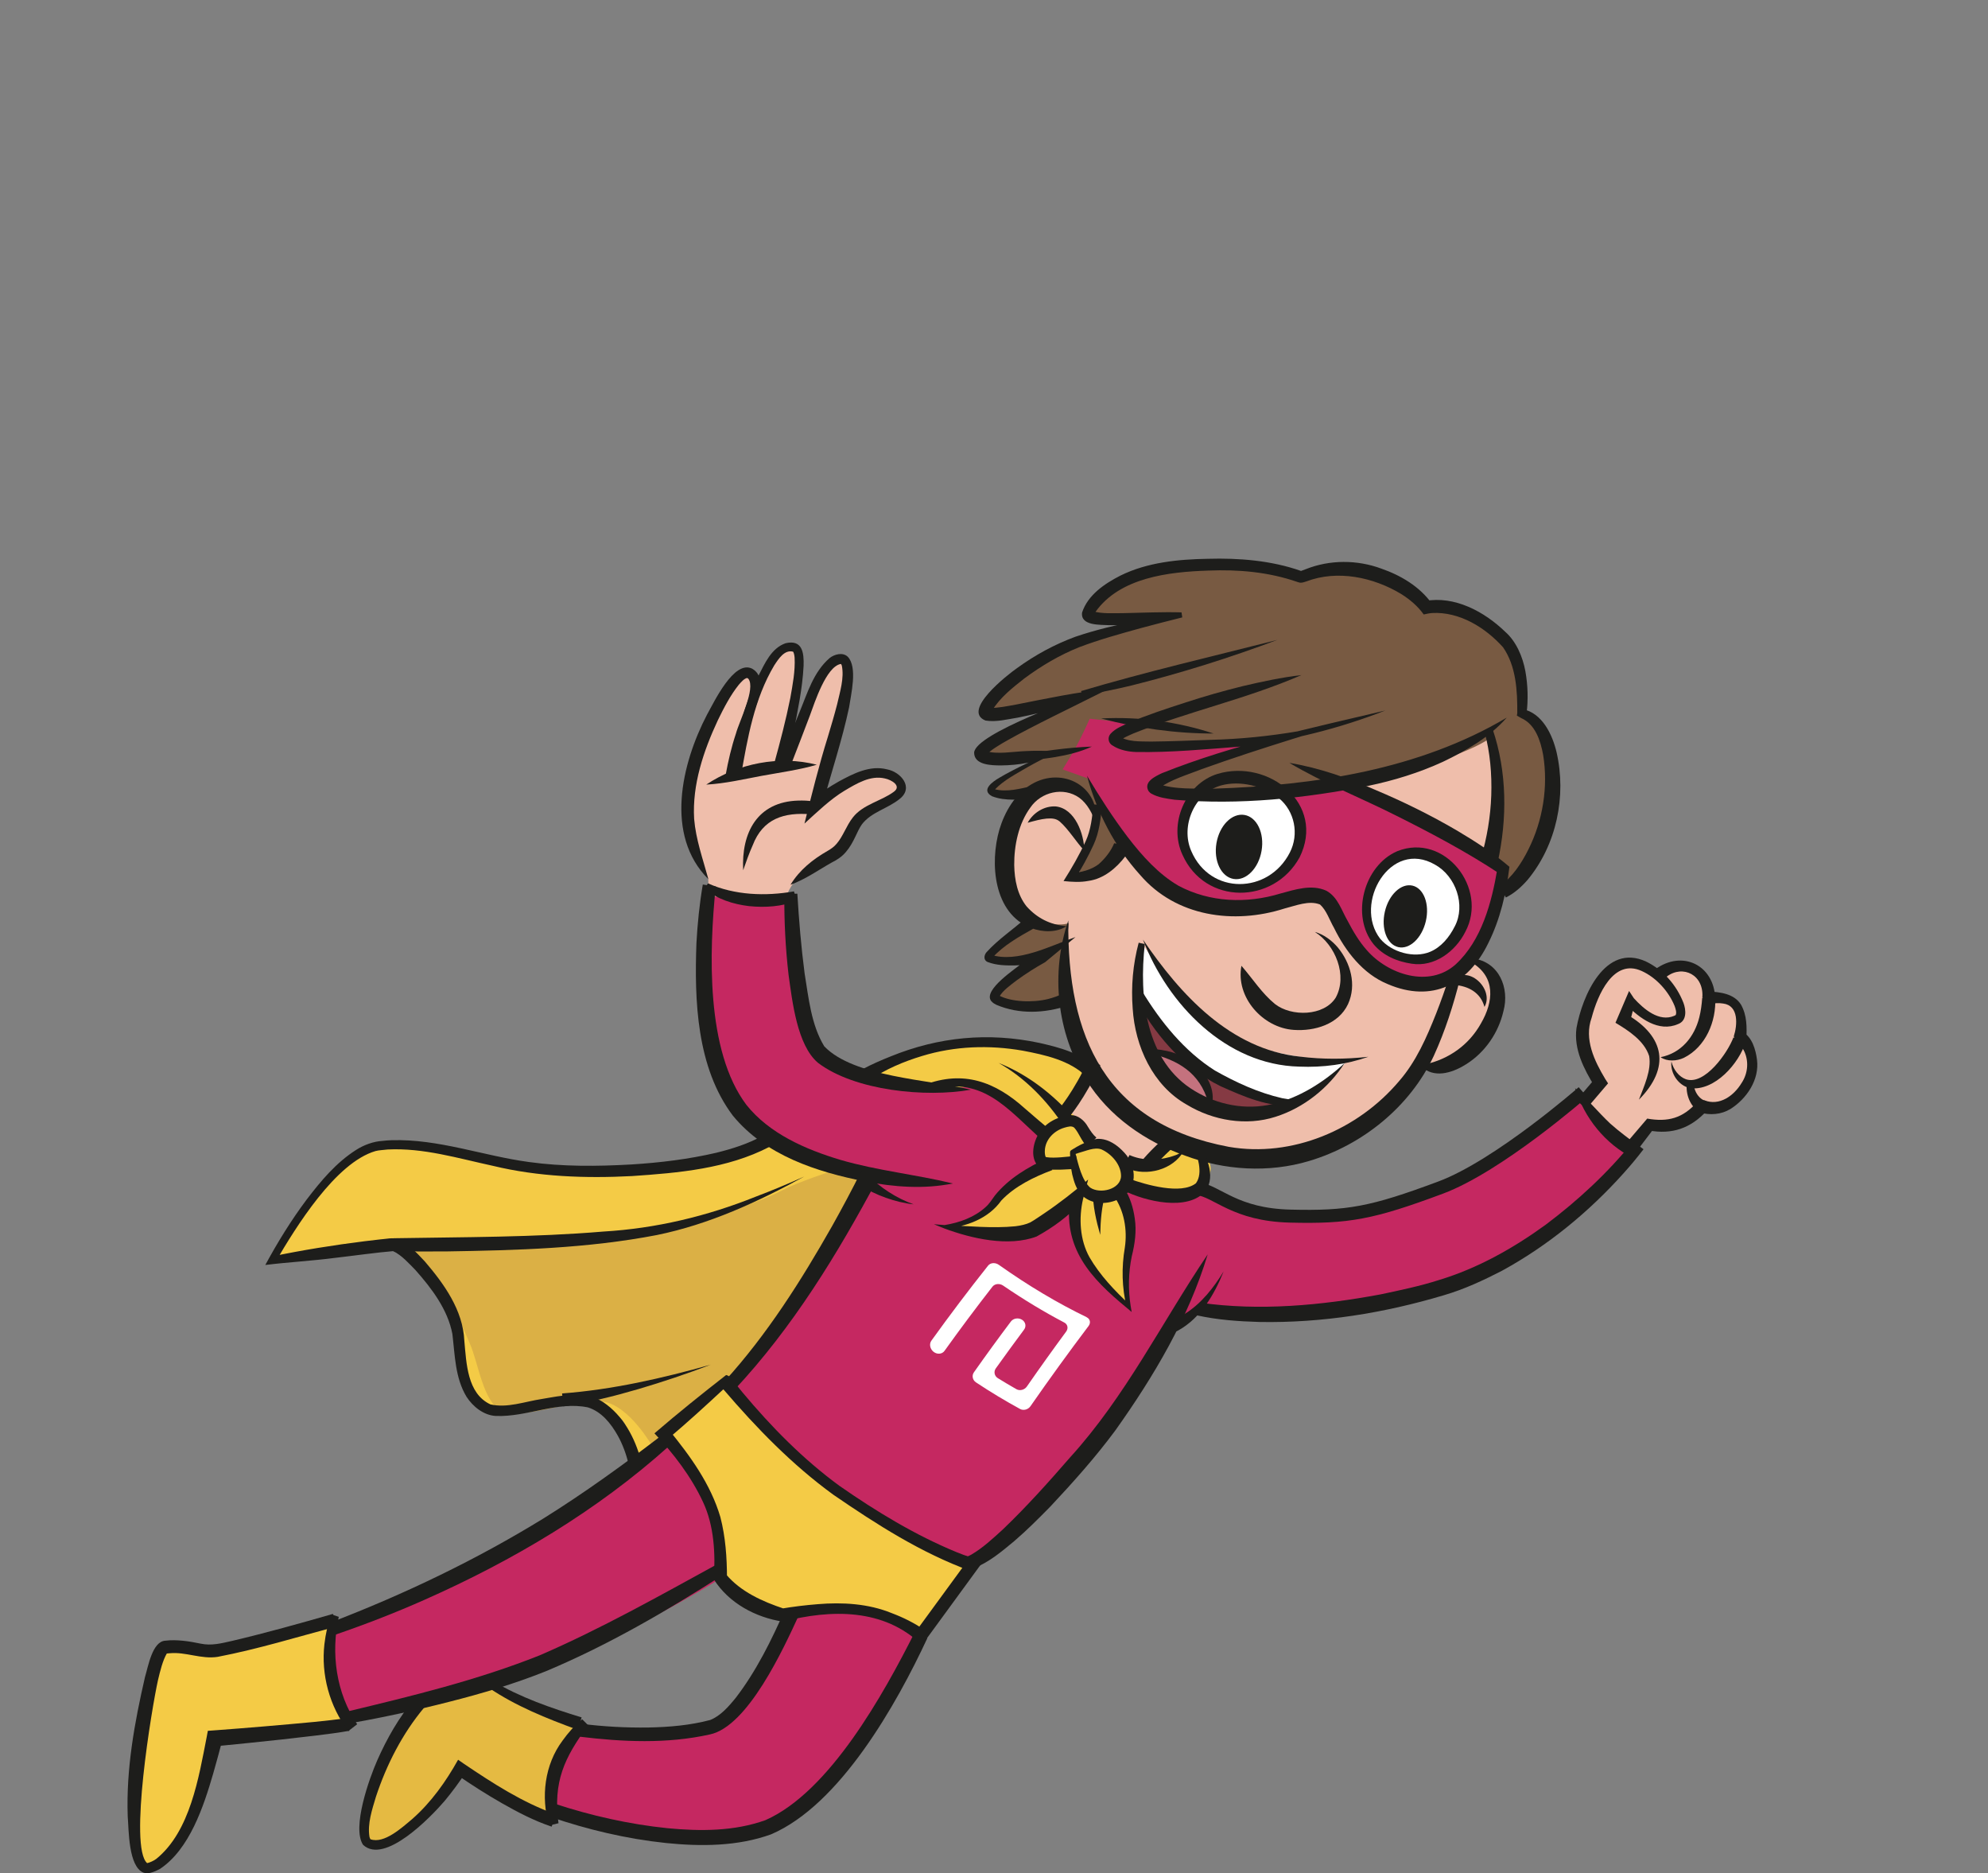<?xml version="1.0" encoding="UTF-8"?>
<svg id="Ebene_5" xmlns="http://www.w3.org/2000/svg" viewBox="0 0 550.09 518.27">
  <rect x="0" y="0" width="550.09" height="518.27" fill="#808080" stroke="none"/>
  <defs>
    <style>
      .cls-1 {
        fill: #f4cb46;
      }

      .cls-2 {
        fill: #785a42;
      }

      .cls-3 {
        fill: #e5ba42;
      }

      .cls-4 {
        fill: #1d1d1b;
      }

      .cls-5 {
        fill: #efbeab;
      }

      .cls-6 {
        fill: #853a43;
      }

      .cls-7 {
        fill: #d3808d;
        opacity: .8;
      }

      .cls-8 {
        fill: #fff;
      }

      .cls-9 {
        fill: #dbb045;
      }

      .cls-10 {
        fill: none;
        stroke: #1d1d1b;
        stroke-miterlimit: 10;
        stroke-width: 3.6px;
      }

      .cls-11 {
        fill: #c52861;
      }
    </style>
  </defs>
  <g id="Ebene_3">
    <path class="cls-11" d="M91.65,451.68s31.34-11.65,49.82-22.9c18.48-11.25,44.59-30.13,44.59-30.13,0,0,6.83,6.03,10.04,15.67,3.21,9.64,2.41,22.9,2.41,22.9,0,0-26.11,16.47-51.02,24.51-24.91,8.03-50.22,13.66-50.22,13.66,0,0-5.62-6.03-5.62-10.85v-12.86Z"/>
    <path class="cls-11" d="M160.35,478.59s28.52,4.42,38.17-2.41c9.64-6.83,19.28-28.52,19.28-28.52,0,0,6.43-4.02,19.69-1.21,13.26,2.81,16.47,7.63,16.47,7.63,0,0-22.5,48.61-43.39,52.63s-44.59-1.21-44.59-1.21l-12.86-4.42s-.8-8.03,1.21-12.86c2.01-4.82,6.03-9.64,6.03-9.64Z"/>
    <path class="cls-11" d="M202.13,383.38s13.26,20.89,31.74,30.53c18.48,9.64,34.15,18.48,34.15,18.48,0,0,32.14-27.72,38.97-37.36,6.83-9.64,18.08-28.93,18.08-28.93l8.03-4.02s23.3,6.83,57.05-3.21c33.75-10.04,51.42-27.72,54.24-30.93s7.63-9.64,7.63-9.64c0,0-6.03-5.22-7.23-6.03s-8.44-8.84-8.44-8.84c0,0-30.53,25.71-52.23,30.13-21.69,4.42-33.75,2.41-37.36,2.01s-14.46-5.62-14.46-5.62c0,0-5.62,2.41-11.25,2.41s-32.94-19.28-32.94-19.28c0,0-10.45-12.45-17.27-12.45s-11.65,1.21-17.68,1.21-19.28-4.82-26.52-12.45c-7.23-7.63-8.84-40.98-8.84-40.98,0,0-9.24.8-12.05.4-2.81-.4-9.64-1.21-9.64-1.21,0,0-4.02,28.52,2.41,46.2,6.43,17.68,11.25,19.69,19.28,24.51,8.03,4.82,21.69,6.43,21.69,6.43,0,0-16.47,34.15-21.29,40.17-4.82,6.03-16.07,18.48-16.07,18.48Z"/>
    <path class="cls-5" d="M295.33,309.14l6.52-12.22s-4.48-7.74-6.11-19.15,0-22.4,0-22.4c0,0-5.7,5.3-13.04-2.85-7.33-8.15-5.3-21.59-2.04-28.11,3.26-6.52,15.07-8.15,16.29-6.92s7.74,3.26,7.74,3.26c0,0,101.84-24.85,107.95-20.77s2.8,39.99,2.8,39.99l-8.91,25.19s13.44,3.26,7.74,14.66-17.52,15.48-19.15,15.48-8.15,10.59-12.22,12.63-11,9.37-28.92,11.81c-17.92,2.44-30.55-4.89-30.55-4.89l-6.52,7.74-6.52-1.63-4.48-4.07-3.67-.41-6.92-7.33Z"/>
    <path class="cls-2" d="M413.45,203.37s-7.33,6.92-34.62,11.41-55.81,4.89-57.44,2.85,19.96-9.37,21.18-9.78,11.41-2.85,11.41-2.85c0,0-37.07,3.26-43.59-.41s14.66-7.33,14.66-7.33l-17.13,5.26-5.67,11.08,10.17,21.14s-2.44,2.85-5.3,4.48-8.96,3.67-8.96,3.67l5.3-17.2s-2.77-7.16-7.25-7.98-12.71,2.37-12.71,2.37c0,0-6.29.03-7.74-.81-4.15-2.43,13.44-10.18,13.44-10.18,0,0-15.84,1.84-17.07-.19s21.55-13.25,21.55-13.25c0,0-16.29,2.85-18.74,1.22s9.37-12.22,15.07-15.07c5.7-2.85,32.18-10.59,32.18-10.59,0,0-17.92.41-19.15-1.22s8.96-11,17.11-12.63c8.15-1.63,22-3.26,27.29-1.63,5.3,1.63,13.44,4.07,13.44,4.07,0,0,11.81-5.7,21.18-1.63,9.37,4.07,14.26,10.18,14.26,10.18,0,0,12.22-3.26,19.96,7.74,7.74,11,6.11,21.18,6.11,21.18,0,0,11,6.52,8.55,21.18s-13.04,27.7-13.04,27.7l-1.68-6.45-2.4-2.92s1.63-9.37,1.63-16.29-2.04-17.11-2.04-17.11Z"/>
    <path class="cls-2" d="M286.45,254.74s-14.84,8.75-12.99,10.07,13.25.53,13.25.53c0,0-12.46,8.22-11.13,10.07s4.51,2.65,8.75,2.65,11.41-.28,11.41-.28c0,0-1.6-7.93-1.34-11.11.27-3.18,1.34-11.29,1.34-11.29,0,0-2.4,1.22-9.29-.64Z"/>
    <path class="cls-11" d="M294.03,212.87s2.65-4.26,3.87-6.53c1.69-3.14,3.63-7.49,3.63-7.49,0,0,33.35,3.04,51.63,9.75,37.74,13.86,68.37,33.4,62.3,31.35,0,0-.44,15.18-5.62,21.69-8.5,10.68-9.27,13.72-22.28,9.67-17.74-5.52-17.5-22.53-21.92-22.93-4.42-.4-22.9,6.03-35.35,2.01s-29.48-35.11-29.48-35.11l-6.77-2.42Z"/>
    <path class="cls-8" d="M342.46,245.89c12.71-.98,16.48-7.52,17.34-12.43.87-4.91-3.47-13.01-3.47-13.01l-26.3.58s-4.34,10.41-1.16,15.61c3.18,5.2,9.83,9.54,13.58,9.25Z"/>
    <path class="cls-8" d="M391.6,236.06c9.83,1.16,15.32,10.41,14.16,15.32-1.16,4.91-4.62,15.32-14.45,13.87-9.83-1.45-14.45-7.8-12.72-16.19,1.96-9.49,9.8-13.38,13.01-13.01Z"/>
    <path class="cls-2" d="M365.7,201.46s-49.03,13.25-46.65,15.64,29.25,5.12,37.28,3.36c8.04-1.77,22.48-5.68,22.48-5.68l-13.12-13.32Z"/>
    <path class="cls-2" d="M328.06,195.1s-21.57,6.53-17.68,9.5,37.03.31,37.03.31l-19.35-9.81Z"/>
    <path class="cls-1" d="M240.86,296.35s14.58-8.22,24.65-8.22,21.73,1.59,26.51,3.18c4.77,1.59,9.83,5.61,9.83,5.61l-6.12,10.29s4.24,3.98,4.51,5.04,2.02,4.22,2.02,4.22c0,0,4.87.55,6.72,2.67s3.71,3.18,3.71,3.18l4.23.26,6.37-6.09,10.34,3.45s2.92,2.92.27,6.36-3.18,4.51-7.42,4.24-14.84-1.59-14.84-1.59c0,0,.53.53.53,8.48s.27,13.52.27,13.52c-.53,5.04-.52,9.85-.52,9.85,0,0-11.26-8.97-12.85-15.86s-1.21-13.08-1.21-13.08c0,0-4.24,5.83-12.99,7.95s-20.67-.27-20.67-.27c0,0,7.16-2.65,9.54-5.04s8.48-8.22,10.07-9.01,4.51-3.45,4.51-3.45c0,0-.27-3.45-.27-5.04s.06-3.95.06-3.95c0,0-10.66-10.63-14.64-11.69s-12.72-.27-12.72-.27l-19.88-4.77Z"/>
    <path class="cls-1" d="M76.4,348.64l33.79-3.86s13.03,9.65,14.97,17.86c1.93,8.21,1.45,19.79,6.76,25.1s22.69-1.45,29.93,0c7.24,1.45,11.1,4.83,11.59,7.72s2.9,8.21,2.9,8.21c0,0,10.62-6.76,15.93-12.55,5.31-5.79,19.53-16.73,25.94-26.22,6.41-9.5,21.29-40.17,21.29-40.17,0,0-9.57-2.63-15.85-3.12s-11.59-5.79-11.59-5.79c0,0-4.34,6.76-27.03,7.24s-26.47,1.65-49.15-1.77c-16.82-2.54-24.71-5.95-34.37-3.05s-14,13.03-17.38,16.41c-3.38,3.38-7.72,14-7.72,14Z"/>
    <path class="cls-6" d="M316.64,278.68s10.05,15.73,17.79,19.59c7.73,3.87,20.88,7.73,20.88,7.73,0,0-15.47,5.16-28.62-5.16-13.15-10.31-10.05-22.17-10.05-22.17Z"/>
    <path class="cls-7" d="M319.22,291.05s7.99,1.55,11.86,5.93,4.12,9.02,4.12,9.02c0,0-6.45-2.06-10.83-5.93s-5.16-9.02-5.16-9.02Z"/>
    <path class="cls-8" d="M315.35,274.55s10.05,19.59,19.08,23.72c9.02,4.12,22.69,7.48,22.69,7.48,0,0,6.96-3.35,9.02-4.9s6.19-6.96,6.19-6.96c0,0-23.72-1.55-33.77-7.99-10.05-6.45-22.69-25.01-22.69-25.01l-.52,13.66Z"/>
    <path class="cls-1" d="M198.51,437.21s10.03,7.93,11.16,7.93,8.13,2.52,8.13,2.52c0,0,16.24-4.02,22.24-2.14s15.74,6,15.74,6l12.24-19.12s-14.45-5.85-34.15-18.48c-19.7-12.63-33.19-31.37-33.19-31.37l-16.12,14.24s10.12,13.49,11.99,19.87,1.96,20.56,1.96,20.56Z"/>
    <path class="cls-1" d="M91.22,448.51s-29.99,7.5-34.11,8.25-9-1.12-11.62,0-5.62,13.12-7.12,23.61-.75,37.11,1.87,37.11,8.25-2.62,12.37-11.99c4.12-9.37,6.37-25.11,6.37-25.11,0,0,26.24-.75,25.11-1.5s13.12-1.12,13.12-1.12c0,0-4.39-5.82-5.57-13.22-1.18-7.4-.43-16.02-.43-16.02Z"/>
    <path class="cls-3" d="M160.35,478.59l-24.52-12.46-21.37,5.62s-4.5,7.5-9,16.49c-4.5,9-6,20.99-3.37,21.74s9.75-3,13.49-5.62c3.75-2.62,11.99-14.24,11.99-14.24l25.11,14.24s.25-10.89,1.63-16.13c1.37-5.24,6.03-9.64,6.03-9.64Z"/>
    <path class="cls-5" d="M196.1,247.59l-.12-4.34s-6.59-12.65-5.27-23.99c.87-7.44,11.83-34.45,15.82-32.63s2.54,6.18,2.54,6.18c0,0,6.54-14.9,9.81-13.44s2.18,12.72,1.45,15.26-2.18,15.99-2.18,15.99c0,0,3.63-13.81,5.09-17.08s6.54-11.26,9.45-10.9,2.91,12.72.73,16.35-7.63,22.16-7.63,22.16c0,0,10.54-6.9,15.62-6.9s7.63,2.54,7.99,4.36-8.36,4.36-11.26,7.63c-2.91,3.27-3.27,7.27-5.45,8.72s-10.44,5.45-12.98,9.09-1.91,4.36-1.91,4.36c0,0-8.12.08-12.05.4s-9.64-1.21-9.64-1.21Z"/>
    <path class="cls-5" d="M438.23,304.69l4.11-3.98s-3.63-8.36-4-14.17c-.36-5.81,5.09-15.99,7.63-17.44s4.72-3.63,6.9-2.54,6.18,3.63,6.18,3.63c0,0,6.9-5.09,10.17-2.54,3.27,2.54,4.72,8.72,4.72,8.72,0,0,6.54.36,7.27,2.91s1.09,8.36,1.09,8.36c0,0,4.36,6.18,2.91,9.81-1.45,3.63-8.36,9.45-10.54,9.45h-5.09s-4.5,4.85-6.32,4.85-7.04.12-7.04.12l-4.21,6.43s-2.61-2.83-7.23-6.03c-4.62-3.2-6.55-7.58-6.55-7.58Z"/>
    <path class="cls-9" d="M180.61,400.3s-6.24-11.17-13.47-12.49-23,5.26-28.26,2.63-6.41-13.07-8.87-18.73c-3.29-7.56-4.74-11.38-7.23-14.46-5.59-6.9-11.17-13.14-11.17-13.14,0,0,35.49,1.97,59.15-1.64,23.66-3.61,41.4-10.84,45.67-13.14s14.46-5.59,14.46-5.59l8.61.98s-12.61,30.07-21.29,40.17c-8.68,10.1-16.07,18.48-16.07,18.48l-9.69,5.42-11.83,11.5Z"/>
  </g>
  <g id="Layer_2">
    <path class="cls-8" d="M300.68,364.41c-7.95-3.84-16.08-8.66-24.31-14.49-.98-.69-2.31-.6-2.97.24-5.35,6.74-10.59,13.66-15.69,20.76-.65.91-.38,2.31.63,3.09h0c1,.77,2.35.65,3.01-.28,4.33-6.05,8.75-11.96,13.26-17.75.66-.85,1.98-.98,2.96-.31,5.71,3.9,11.35,7.3,16.93,10.23.94.49,1.16,1.59.52,2.48-3.68,4.99-7.31,10.07-10.89,15.23-.65.92-1.94,1.26-2.89.72-1.71-.97-3.42-1.99-5.14-3.05-.95-.59-1.2-1.81-.55-2.71,2.58-3.61,5.18-7.18,7.81-10.71.68-.91.43-2.13-.58-2.75h0c-1-.61-2.38-.41-3.07.51-3.46,4.6-6.87,9.28-10.22,14.04-.64.9-.39,2.16.57,2.79,4.1,2.72,8.18,5.17,12.22,7.37.94.51,2.22.15,2.86-.78,5.25-7.56,10.61-14.95,16.06-22.17.67-.89.46-1.96-.49-2.42,0,0-.01,0-.02,0Z"/>
  </g>
  <g id="Ebene_2">
    <path class="cls-4" d="M303.27,228.01c-.93-3-2.48-5.72-4.62-7.3-4.37-3.1-10.59-1.66-13.58,2.76-3.23,4.43-4.47,10.4-4.43,15.87.08,4.1.89,8.26,3.42,11.42,2.86,3.19,6.46,5.1,11.08,5.49-2.8,1.79-6.64,1.72-9.87.48-10.38-4.04-11.43-17.94-8.73-27.23,1.46-4.87,4.31-9.84,8.91-12.54,8.64-5.05,19.17.72,17.81,11.06h0Z"/>
    <path class="cls-4" d="M295.61,254.63c-.38,32.46,10.3,56.21,44.38,62.65,17.56,3.04,35.78-4.71,47.14-18.17,4.72-5.41,7.62-12.07,10.27-18.74,1.32-3.39,2.57-6.87,3.65-10.33l2.94.79c-1.84,7.29-4.1,14.39-7.27,21.32-6.56,14.01-19.67,24.62-34.45,29.04-11.21,3.37-23.44,2.59-34.35-1.47-10.97-3.87-21.11-10.87-27.3-20.89-8.26-13.06-9.95-29.72-5-44.21h0Z"/>
    <path class="cls-4" d="M356.75,211.05c8.27,1.38,16.19,4.17,23.86,7.5,7.7,3.24,15.2,6.94,22.43,11.16,5.12,3.04,10.06,6.2,14.63,10.1-.9,7.34-2.53,14.45-5.85,21.11-5.58,11.5-15.62,16.58-27.83,11.34-6.88-2.8-11.73-9.16-14.86-15.55-1.26-2.19-2.09-4.88-3.87-6.47-3.07-1.21-6.61.3-9.83,1.11-13.98,4.48-30.05,2.28-39.95-9.29-7.06-7.79-11.99-17.36-14.71-27.46,3.55,5.92,7.21,11.65,11.27,16.98,4.05,5.29,8.6,10.3,14.07,13.48,8.66,4.61,18.84,4.99,28.17,2.15,3.99-1.07,8.61-2.65,12.71-.79,3.23,1.76,4.23,5.49,5.9,8.33,1.55,2.97,3.21,5.76,5.32,8.13,5.87,6.74,17.27,10.51,24.59,3.92,7.18-6.62,9.98-17.13,11.54-26.52,0,0,.6,1.43.6,1.43-9.02-5.96-18.81-11.16-28.53-16.02-9.85-4.98-20.15-8.98-29.67-14.66h0Z"/>
    <path class="cls-4" d="M359.59,237.22c-7.17,13.03-26.13,13.25-32.39-.73-3.92-8.44.72-19.61,9.71-22.39,14.16-4.23,30.02,8.36,22.68,23.13h0ZM356.9,235.87c2.62-5.08,1.35-11.46-3.03-15.05-4.26-3.4-10.78-4.95-15.96-3.53-7.35,2.03-11.34,11.21-8.28,18.16,5.25,12.27,21.38,11.95,27.27.42h0Z"/>
    <path class="cls-4" d="M405.46,257.8c-2.71,5.42-8.53,9.81-14.84,8.82-4.02-.59-7.88-2.22-10.52-5.36-6.39-7.87-2.78-21.79,6.56-25.78,13.1-5.19,25.22,10.34,18.8,22.32h0ZM402.55,256.28c3.07-5.88.28-13.85-5.43-17.04-12.43-7.25-22.74,10.77-15.2,20.49,3.19,3.76,9.37,5.44,13.79,3.6,3.02-1.26,5.3-3.97,6.84-7.06h0Z"/>
    <path class="cls-4" d="M343.51,267.19c3.27,3.78,5.64,7.6,9.28,10.58,4.54,3.56,13.55,3.42,16.81-1.76,3.33-6.05-.03-14.59-5.79-18.19,2.46.69,4.67,2.31,6.38,4.32,3.49,4.23,5.26,10.29,2.82,15.65-2.63,5.63-9.3,7.55-15.04,7.14-8.58-.58-16.12-9.07-14.46-17.74h0Z"/>
    <path class="cls-4" d="M300.05,235.36c-2.39-2.58-4.32-5.86-6.77-8.04-1.08-.93-2.26-.94-3.69-.85-1.58.15-3.31.62-5.23,1.15,1.47-2.7,4.54-4.72,7.8-4.51,5.35.6,7.82,7.67,7.88,12.25h0Z"/>
    <path class="cls-4" d="M407.63,265.19c7.13.9,10.14,8.12,8.38,14.55-1.36,5.94-5.02,11.31-10.18,14.61-3.4,2.18-8.21,3.99-11.86,1.29,0,0,.32-1.16.32-1.16,6.62-1.44,12.18-5.4,15.48-11.31,3.55-6.07,4.11-12.85-2.46-16.83,0,0,.33-1.15.33-1.15h0Z"/>
    <path class="cls-4" d="M413.01,201.7c4.03,11.9,4.07,24.79,1.39,36.97,0,0-4.61-1.21-4.61-1.21,1.65-5.65,2.65-11.5,2.85-17.4.19-5.84-.31-11.95-1.86-17.56,0,0,2.23-.8,2.23-.8h0Z"/>
    <path class="cls-4" d="M316.28,259.97c10.35,15.24,24.16,30.34,43.46,32.36,6.18.78,12.53.74,18.89.04-6.07,2.14-12.6,3-19.14,2.72-20.22-.46-36.35-17.19-43.22-35.12h0Z"/>
    <ellipse class="cls-4" cx="342.82" cy="234.29" rx="8.98" ry="6.33" transform="translate(54.14 532.76) rotate(-80.3)"/>
    <ellipse class="cls-4" cx="388.84" cy="253.5" rx="8.73" ry="5.82" transform="translate(54.06 575.02) rotate(-76.94)"/>
    <path class="cls-10" d="M302.83,293.92c-4.14,9.04-8.5,14.14-8.5,14.14"/>
    <path class="cls-10" d="M325.61,314.08c-7.16,6.41-8.36,8.39-8.36,8.39"/>
    <path class="cls-4" d="M316.77,261.19c-1.62,14.59.12,32.54,13.87,40.67,6.38,3.84,14.08,5.31,21.4,3.61,7.34-1.69,14.17-5.96,20.03-11.36-4.4,6.84-11.26,12.37-19.09,14.85-8.17,2.64-17.32,1.06-24.57-3.33-9.44-5.31-14.34-16.16-14.99-26.6-.47-6.13.07-12.28,1.66-18.22,0,0,1.69.38,1.69.38h0Z"/>
    <path class="cls-4" d="M315.98,274.18c5.16,8.49,11.74,16.67,20.22,22.01,5.82,3.29,12.03,6.14,18.56,7.63,1.06.22,2.23.38,3.16.4l.23,1.66c-7.2.49-13.99-2.49-20.4-5.36-10.68-5.23-18.56-14.81-24.07-25.14,0,0,2.3-1.2,2.3-1.2h0Z"/>
    <path class="cls-4" d="M304.92,222.7c-.32,3.76-.72,7.5-2.32,11-1.54,3.37-3.32,6.54-5.25,9.68l-.94-1.84c2.6-.11,5.54-.88,7.6-2.45,1.78-1.57,3.4-3.62,4.29-5.8.02-.06.04-.19.02-.13,0,.04,0-.01-.03.14l4.62.65c-.21,1.09-.86,2.03-1.48,2.9-2.53,3.35-6.04,6.28-10.26,6.86-2.21.43-4.62.29-6.88.04,2.25-3.54,4.4-7.26,6.14-11.06,1.43-3.11,1.82-6.74,2.11-10.14,0,0,2.4.14,2.4.14h0Z"/>
    <path class="cls-4" d="M416.94,198.52c-4.77,5.46-11.24,9.16-17.72,12.26-6.58,3.02-13.54,5.16-20.6,6.63-17.66,3.46-35.66,5.38-53.62,3.84-2.2-.32-4.41-.56-6.45-1.7-.22-.14-.45-.3-.72-.65-1.55-2.61,1.94-4.15,3.67-4.99,19.94-7.95,41-12.41,61.81-17.34-12.79,5.02-26.33,8.4-40,9.97-9.67.75-19.24,1.67-28.98,1.51-2.04-.07-4.5-.52-6.35-1.72-1.35-.65-1.59-2.32-.68-3.33,1.43-1.56,3.33-2.21,5.03-3.03,5.17-2.2,10.4-3.9,15.65-5.6,5.24-1.71,10.53-3.23,15.87-4.54,5.36-1.26,10.74-2.42,16.25-3.06-15.15,6.6-31.29,10.05-46.5,16.15-1.37.62-2.84,1.21-3.85,2.05-.03,0,.11-.05.14-.51.01-.32-.2-.75-.41-.87,2.59,1.74,5.98,1.5,9.06,1.57,5.42-.05,10.92-.29,16.4-.48,16.44-.39,32.62-3.32,48.38-8.1-16.99,5.23-34.04,10.21-50.75,16.19-4.09,1.62-8.55,2.86-12.04,5.4-.06.03.02.12.12-.4.05-.34-.2-.86-.43-.98,4.76,1.72,10.47,1.31,15.6,1.4,27.88-.89,56.79-5.24,81.11-19.66h0Z"/>
    <path class="cls-4" d="M318.19,290.18c4.19.14,8.32,1.19,11.81,3.66,3.41,2.65,6.1,6.68,5.49,11.17,0,0-1.2-.06-1.2-.06-2.24-8.16-8.44-11.75-16.23-13.57,0,0,.12-1.19.12-1.19h0Z"/>
    <path class="cls-4" d="M300.88,317.32c-1.68-1.67-2.29-3.85-3.62-5.33-.74-.61-1.7-.29-2.69-.02-2.91.83-5.37,3.31-5.46,6.41-.03.57.04,1.16.18,1.56.05.18.2.37.08.21-.25-.16,0-.01.24,0,1.1.18,2.58.13,3.95.03,1.39-.1,2.83-.26,4.2-.45l.44,3.57c-1.51.14-2.97.24-4.48.29-1.62.02-3.06.08-4.74-.22-.46-.13-.96-.14-1.76-.78-2.29-2.51-1.26-6.74.37-9.25,2-2.89,5.17-4.5,8.65-4.79,1.99-.2,3.9,1.56,4.74,3.1.81,1.3,1.49,2.33,2.4,3.07l-2.49,2.6h0Z"/>
    <path class="cls-4" d="M297.41,319.14c.07-.07.11-.19.11-.29,0-.03.01.04.02.06l.04.17c.8,3.07,1.76,7.41,4.05,9.46,2.72,1.89,8.46.55,8.57-3.17,0-3.16-2.61-6.13-5.45-7.39-1.93-.68-4.33.48-6.26.98-.35.12-.94.3-1.28.43-.03,0-.06.03.02-.02.08-.06.16-.15.19-.24h0ZM296.18,318.46c.13-.23.41-.35.62-.49.73-.46,1.53-.92,2.31-1.31,1.41-.69,2.88-1.35,4.51-1.58,3.04-.13,5.62,1.75,7.55,3.88,3.49,3.74,3.71,10.23-1.38,12.68-3.2,1.63-7.38,1.73-10.21-.76-1.87-1.86-2.38-3.97-2.89-5.97-.39-1.88-.6-3.77-.6-5.68,0-.25-.03-.56.09-.79h0Z"/>
    <path class="cls-4" d="M291.21,323.7c-5.05,1.89-10.42,4.48-14.15,8.45-3.55,5-9.69,7.27-15.59,7.72,0,0,.07-.94.07-.94,6.44.26,13.09.96,19.41.33,1.51-.18,2.98-.52,4.1-1.05.9-.47,2.9-1.86,3.88-2.51,4.11-2.76,8.47-6.16,12.17-9.36,0,0-1.42,5.41-1.42,5.41-1.21,5.25-.89,11.3,1.8,16.1,2.87,4.95,7.01,9.3,11.21,13.21,0,0-.94.58-.94.58-1.32-5.39-1.44-11.02-.5-16.48.73-4.93-.18-10.24-3.06-14.32,0,0,2.89-2.14,2.89-2.14,1.63,2.58,2.49,5.38,2.91,8.35.55,3.54.03,7.11-.82,10.52-.94,4.51-1.03,9.26-.3,13.81,0,0,.27,1.6.27,1.6l-1.2-1.02c-10.3-8.46-18-16.73-15.77-31.05,0,0,3.02,1.7,3.02,1.7-3.7,3.98-7.64,6.87-12.34,9.48-7.79,2.95-18.06.56-25.54-2.22,0,0-2.9-1.17-2.9-1.17l2.97.23c4.09-.66,8.26-2.15,11.33-4.96,1.07-.93,1.77-2.12,2.6-3.24,3.89-4.78,9.1-7.79,14.59-10.37,0,0,1.29,3.36,1.29,3.36h0Z"/>
    <path class="cls-4" d="M305.94,330.04c-1.11,3.65-1.43,7.73-1.5,11.6-1.14-3.97-2.03-7.9-2.06-12.12,0,0,3.56.52,3.56.52h0Z"/>
    <path class="cls-4" d="M276.31,294.07c8.18,3.23,15.2,8.8,20.99,15.4,0,0-2.93,2.09-2.93,2.09-4.59-7-10.69-13.34-18.06-17.49h0Z"/>
    <path class="cls-4" d="M312.52,319.55c3.5,1.54,7.46,1.59,11.16.56,1.1-.35,2.34-.64,3.22-1.42.11-.11.22-.26.12-.43.38.25.09.82-.08,1.12-3.45,4.78-10.89,6.23-16.04,3.39,0,0,1.63-3.21,1.63-3.21h0Z"/>
    <path class="cls-4" d="M288.66,315.68c-10.23-9.12-17.02-18.68-32.25-13.77,0,0-.67-1.76-.67-1.76,10.85-4.13,19.61-.91,27.87,6.54,2.48,2.12,4.87,4.25,7.35,6.21l-2.3,2.77h0Z"/>
    <path class="cls-4" d="M300.59,297.81c-4.63-4.48-11.4-5.95-17.58-7.13-9.27-1.62-18.85-1.29-27.87,1.47-5.05,1.52-10.18,3.69-14.49,6.66,0,0-1.93-3.04-1.93-3.04,2.61-1.38,5.12-2.46,7.74-3.51,13.34-5.42,27.04-6.72,41.14-3.73,5.6,1.27,11.7,2.84,15.87,7.11,0,0-2.88,2.17-2.88,2.17h0Z"/>
    <path class="cls-4" d="M268.6,301.48c-12.34,2.21-32.06.32-42.27-7.45-5.79-4.9-7.1-17.08-8.12-24.25-.87-7.49-1.24-14.95-1.18-22.47l3.6-.06c.44,7.33,1.05,14.71,2,21.97,1.11,6.82,1.83,14.34,5.45,20.26,8.19,8.53,28.84,9.16,40.51,11.99h0Z"/>
    <path class="cls-4" d="M198.04,245.28c-1.82,18.04-2.79,45.42,8.5,60.4,6.35,7.96,16.36,12.32,26.03,15.22,10.25,2.98,20.65,3.99,31.1,6.52-8.07,1.63-16.3.98-24.3-.55-13.44-2.67-27.51-7.19-36.59-18.22-10.03-13.32-10.66-31.82-10.07-47.77.3-5.42.84-10.77,1.76-16.17l3.56.56h0Z"/>
    <path class="cls-4" d="M312.46,326.12c4.59,1.64,14.37,4.49,18.46,1.24,2.13-2.94.29-7.68-.74-10.92,0,0,1.05-.6,1.05-.6,2.52,3.63,5.29,9.28,2.4,13.62-4.94,5.81-16.8,2.86-22.67-.08,0,0,1.51-3.27,1.51-3.27h0Z"/>
    <path class="cls-10" d="M331.33,328.83c5.62.8,10.26,7.24,25.68,7.62,16.05.4,22.64-.82,41.61-7.89,16.11-6.01,39.39-26.42,39.39-26.42"/>
    <path class="cls-4" d="M334.19,347c-5.36,17.7-14.88,33.71-25.56,48.73-5.49,7.42-11.65,14.31-17.96,21.04-3.24,3.29-6.49,6.57-10.03,9.6-3.44,2.86-6.98,5.87-11.24,7.51-.41.11-.95.3-1.41.3,0,0-.11-3.6-.11-3.6-.04,0-.15.01-.13,0,.01-.01.09-.04.11-.04.16-.05.72-.33.88-.42,3.27-1.91,6.07-4.54,8.89-7.12,6.5-6.23,12.56-12.99,18.47-19.8,15.38-16.9,25.37-37.32,38.11-56.21h0Z"/>
    <path class="cls-4" d="M338.59,351.74c-2.57,6.39-6.32,12.87-12.54,16.33-.55.27-.9.47-1.55.67,0,0-.78-3.51-.78-3.51,1.52-.27,2.96-1.05,4.3-1.85,4.44-2.8,7.85-7.17,10.57-11.64h0Z"/>
    <path class="cls-4" d="M240.04,325.01c3.55,3.57,7.94,6.46,12.76,8.18-2.6-.27-5.19-.93-7.7-1.82-2.52-.89-4.97-2.08-7.3-3.54l2.25-2.81h0Z"/>
    <path class="cls-4" d="M331.98,360.39c16.55,2.37,33.58.77,49.96-2.27,5.38-1.14,11.1-2.33,16.3-4.01,10.63-3.22,20.47-8.75,29.45-15.27,8.87-6.66,17.27-14.4,24.19-23.04,0,0,2.89,2.15,2.89,2.15-1.8,2.36-3.62,4.54-5.56,6.69-9.64,10.73-20.92,20-33.61,26.93-5.15,2.66-10.44,5.12-16.04,6.76-16.58,4.96-33.74,7.72-51.04,7.41-5.85-.17-11.52-.56-17.32-1.83,0,0,.79-3.51.79-3.51h0Z"/>
    <path class="cls-4" d="M453.51,304.2c1.44-3.77,3.5-8.14,2.82-12.04-1.37-4.23-5.68-7.02-9.32-9.2,0,0,.56-1.31.56-1.31.69-1.62,2.52-5.92,3.2-7.49,0,0,1.32,2,1.32,2,2.75,3.03,7,6.67,11.17,4.88,0,0,.22-.11.22-.11.14-.08.14-.05.21-.14.28-.69-.02-1.63-.31-2.46-1.64-4.03-5.05-7.85-9.08-9.68-7.89-3.62-12.25,6.69-13.89,12.93-2.14,5.91.75,11.92,3.81,17,0,0,.74,1.14.74,1.14l-.87,1.02-5.13,6.02-2.74-2.34,5.13-6.02s-.13,2.16-.13,2.16c-2.95-4.83-5.79-10.26-5-16.14,1.58-8.85,7.91-23.62,19.25-18.4,4.78,2.32,8.43,6.5,10.35,11.43.72,1.91,1.01,4.94-1.47,5.86-5.4,2.39-10.75-1.65-14.35-5.36,0,0,2.36-.45,2.36-.45l-1.36,5.3-.85-2.16c10.57,6.15,12.05,14.77,3.38,23.56h0Z"/>
    <path class="cls-4" d="M458.04,268.15c7.46-5.42,16.21-1.2,16.57,8.02,0,0-2.03-1.88-2.03-1.88,3.32.15,7.24.58,9.17,3.66,1.7,3.06,1.58,6.15,1.51,9.5,0,0-1.06-2.01-1.06-2.01,2.66,1.57,3.6,4.93,3.97,7.74.71,5.5-2.81,10.77-7.37,13.65-2.56,1.53-5.59,1.76-8.45.96,0,0,1.97-.52,1.97-.52-4.46,4.87-9.62,6.68-16.13,5.48,0,0,1.47-.57,1.47-.57l-4.47,5.88-2.8-2.26,4.8-5.62.6-.71c5.76,1.02,9.88-.11,13.8-4.56,0,0,1.97-.52,1.97-.52,4.2,1.69,8.21-1.22,10.36-4.79,1.81-2.71,2.06-6.27.53-9.13-.42-.73-.91-1.43-1.67-1.75-.01,0-.09-.03.02.03l-1.06-2.01c1.02-3.14,1.43-8.54-2.92-9.1-1.19-.21-2.63-.13-3.76.21l-2.03-1.88c.04-.21.05-.62.04-.94-.16-6.03-6.43-8.3-10.67-4.16,0,0-2.35-2.73-2.35-2.73h0Z"/>
    <path class="cls-4" d="M474.61,276.08c.33,6.48-2.63,13.58-8.68,16.58-2.02.94-4.62,1.07-6.43-.18,5.72-1.14,9.34-5.61,10.7-10.99.44-1.75.68-3.55.81-5.4h3.6Z"/>
    <path class="cls-4" d="M483.06,288.17c-1.82,6.03-8.58,13.76-15.44,12.88-3.26-.74-5.49-4.15-5.13-7.37.57,2.32,2.11,4.22,4.02,4.91,5.2,1.75,11.57-7.35,13.14-11.58,0,0,3.41,1.16,3.41,1.16h0Z"/>
    <path class="cls-4" d="M470.86,308.01c-2.89-1.42-4.3-4.65-4.16-7.75,0,0,1.91-.05,1.91-.05.1.48.28,1.08.49,1.57.58,1.38,1.64,2.55,3.1,2.88,0,0-1.34,3.34-1.34,3.34h0Z"/>
    <path class="cls-4" d="M435.82,301.05c3.51,3.07,6.39,6.65,9.73,9.79,2.54,2.28,5.43,4.35,8.13,6.42,0,0-1.85,3.09-1.85,3.09-7.73-3.93-13.41-11.09-16.01-19.3h0Z"/>
    <path class="cls-4" d="M242.91,326.05c-11.13,20.85-23.55,41.2-39.76,58.52,0,0-2.61-2.48-2.61-2.48,11.72-12.89,21.12-27.75,29.7-42.87,2.84-5.07,5.61-10.23,8.16-15.4l4.51,2.23h0Z"/>
    <path class="cls-4" d="M414.97,245.11c3.46-2.35,6.05-6.29,7.94-10.09,4.01-8,5.52-17.31,4.09-26.16-.72-3.96-2.19-8.48-6.07-10.19,0,0-1.2-.69-1.2-.69,0,0,.11-.7.11-.7.04-6.18-.32-12.97-3.92-18.18-4.92-5.51-12.1-9.91-19.65-9.5-.75.05-1.63.26-2.32.4-1.61-2.29-3.88-4.19-6.26-5.68-7.72-4.65-17.64-6.73-26.23-3.46-.52.15-.86.32-1.45.35-.35.03-.71-.11-1.03-.21-7.96-2.76-16.27-3.48-24.69-3.14-10.96.36-24.39,1.93-31.13,11.38-.17.34-.33.64-.43.98.13-.36-.15-1.03-.39-1.13,2.67.79,5.77.53,8.6.54,5.28-.11,10.62-.36,15.99-.21l.21,1.39c-3.86.97-7.72,1.95-11.56,2.99-5.72,1.59-11.45,3.16-16.97,5.26-5.38,2.15-10.49,5.17-15.14,8.62-3.25,2.54-6.77,5.32-8.89,8.82-.07.14-.14.31-.15.37-.05.11.03.05-.04-.19-.06-.2-.05-.3-.46-.67-.08-.07-.22-.14-.24-.15-.02-.01-.08-.03-.06-.02,0,0,.19.03.35.03,2.3,0,4.63-.49,6.99-.91,8.46-1.66,17.08-3.53,25.81-4.38,0,0-2.06,1.02-2.06,1.02-7.57,3.83-18.72,9.13-26,13.24-1.91,1.09-4.52,2.6-5.77,3.95.14-.29.01-.75-.14-1,3.1,1,7.54.13,11.12,0,2.72-.13,5.61-.18,8.42.29-2.72,1.33-5.44,2.7-8.08,4.2-3.12,1.85-6.47,3.53-8.97,6.13-.08.1-.13.2-.15.25-.03.06.03.04,0-.18,0-.1-.09-.21-.1-.23.07.02.13.05.18.1,3.4.87,7.13-.16,10.53-.92,0,0,.62,3.55.62,3.55-3.94.12-8.09.79-11.88-.69-3.19-1.72.21-4.05,2-5.1,4.77-2.8,9.74-4.98,14.76-7.24,0,0,.19.57.18.57-4.54,2.41-9.46,3.19-14.56,3.25-2.47-.03-7.31-.06-7.33-3.54.27-5.28,29.21-15.51,34.87-17.38,0,0,.26.76.26.76-7.42,3.19-15.12,5.35-23.03,6.93-2.9.44-5.9,1.3-8.95.81-6.7-2.68,6.01-12.61,8.7-14.49,4.98-3.62,10.37-6.56,16.15-8.69,5.74-1.95,11.62-3.31,17.52-4.53,3.92-.81,7.84-1.57,11.8-2.2l.21,1.39c-2.64.64-5.29,1.07-7.97,1.41-4.03.52-8.09.78-12.17.73-2.37-.16-8.01.25-7.52-3.5,1.6-4.9,6.31-8.03,10.62-10.23,7.47-3.69,16.08-4.5,24.17-4.64,8.61-.25,17.55.46,25.78,3.35,0,0,.24.08.24.08l.12.04c-.09-.04-.33-.08-.43-.07-.06,0-.13.01-.07,0l.14-.04.41-.15.94-.35c6.63-2.64,14.2-2.62,20.87-.15,5.39,1.87,10.62,4.96,14.01,9.71,0,0-1.95-.74-1.95-.74,8.27-1.53,16.49,2.96,22.23,8.51,3.08,2.7,4.85,6.95,5.58,10.9.71,3.97.81,7.89.3,11.87l-1.09-1.39c5.48,1.11,8.26,7.05,9.42,11.94,2.79,12.12,0,25.61-7.97,35.26-1.7,1.97-3.71,3.77-6.07,4.94,0,0-1.7-3.17-1.7-3.17h0Z"/>
    <path class="cls-4" d="M285.93,256.92c-4.02,2.26-8.28,4.64-11.37,8.09.1-.26-.15-.81-.47-.89,7.48,2.41,16.56-2.47,23.5-4.87,0,0-8.4,6.95-8.4,6.95-2.72,1.5-5.38,3.21-7.88,5.03-1.69,1.31-3.82,2.77-4.81,4.55.02-.05,0-.07-.01-.15,0-.1-.09-.18-.11-.24,3.39,1.83,9.36,2.05,13.62,1,1.44-.37,2.83-.85,4.13-1.5l1.42,3.31c-6.47,2.14-13.51,2.49-19.83-.2-.63-.37-.77-.33-1.44-1.04-2.42-3.09,6.98-9.1,9.12-10.92,1.28-.98,2.56-1.91,3.87-2.88l1.41,3.26c-2.65.33-5.17.59-7.78.67-2.52.04-5.15,0-7.56-.92-1.26-.48-1.11-1.89-.35-2.75,3.27-3.6,7.31-6.24,10.93-9.49,0,0,2.01,2.99,2.01,2.99h0Z"/>
    <path class="cls-4" d="M91.42,448.91c20.5-7.86,40.38-17.39,59.08-28.89,11.14-6.96,21.86-14.69,32.28-22.68,0,0,2.33,2.74,2.33,2.74-19.93,17.89-43.2,31.7-67.62,42.51-8.13,3.62-16.44,6.83-24.85,9.71l-1.22-3.39h0Z"/>
    <path class="cls-4" d="M200.91,380.41c.96.2,1.48.99,2.04,1.72.48.62,1.99,2.46,2.52,3.11,7.97,9.54,16.78,18.49,26.82,25.84,10.19,7.09,20.94,13.63,32.44,18.36,2.42,1,4.93,1.78,7.39,2.41-1.79,2.42-15.16,20.76-17.01,23.28-10.51-10.24-25.16-9.91-38.49-6.49-7.55-1.16-14.94-5.11-19.09-11.68.43-7.15.09-14.82-2.99-21.39-3.25-7.02-8.15-13.42-13.45-19.02,6.44-5.55,13.23-10.99,19.84-16.14h0ZM200.54,384c-5.25,4.9-10.34,9.54-15.7,14.07l.17-2.58c5.96,7.3,11.62,15.06,14.32,24.22,1.43,5.55,1.82,11.17,1.83,16.89,0,0-.29-1.07-.28-1.06,4.08,4.85,10.15,7.56,16.06,9.52,0,0-.81,0-.81,0,3.42-.58,6.76-.98,10.16-1.25,6.8-.57,13.96-.16,20.36,2.44,3.34,1.26,6.34,2.75,9.34,4.81,0,0-2.61.33-2.6.32,0,0,14.28-19.53,14.28-19.53,0,0,.99,2.81.97,2.8-13.75-5-26.08-12.91-38.08-21.14-11.4-8.3-21.24-18.44-30.37-29.11,0,0-.44-.53-.44-.53l-.22-.27-.03-.03c.23.3.68.48,1.04.44h0Z"/>
    <path class="cls-4" d="M96.09,473.51c17.94-4.3,36.07-8.7,53.23-15.54,16.97-7.33,33.2-16.49,49.42-25.37,0,0,1.74,2.85,1.74,2.85-15.8,10.13-32.02,19.61-49.37,26.89-8.78,3.52-17.79,6.2-26.92,8.51-9.08,2.33-18.22,4.3-27.46,5.93l-.64-3.27h0Z"/>
    <path class="cls-4" d="M256.59,453.23c-8.48,18.24-24.12,46.06-43.21,54.25-9.25,3.36-19.46,3.39-29.09,2.41-10.99-1.16-21.64-3.69-32.11-7.26,0,0,1.3-3.62,1.3-3.62,10.07,3.32,20.66,5.7,31.22,6.78,9.1.87,18.45.88,27.11-2.23,17.77-7.86,32.7-34.91,41.28-51.92,0,0,3.5,1.58,3.5,1.58h0Z"/>
    <path class="cls-4" d="M221.06,446.85c-4.26,9.26-14.1,30.78-24.63,33-11.9,2.66-24.21,2.07-36.24.6,0,0,.52-3.56.52-3.56,6.15.78,12.47,1.13,18.7,1.04,5.75-.11,11.57-.6,17.11-2.08,2.8-1.11,5.01-3.59,7.12-6.2,5.64-7.36,9.87-15.92,13.59-24.4,0,0,3.83,1.61,3.83,1.61h0Z"/>
    <path class="cls-4" d="M304.68,198.77c10.52-.56,21.14.9,31.14,4.17-10.52,0-20.98-1.46-31.14-4.17h0Z"/>
    <path class="cls-4" d="M401.83,271.45c4.15-4.99,11.77,2.16,8.93,7.12-1.08-3.98-4.44-5.78-8.34-6.08,0,0-.6-1.04-.6-1.04h0Z"/>
    <path class="cls-4" d="M93.12,449.99c-10.97,2.92-21.73,6.25-32.91,8.4-4.58.7-8.81-1.44-13.27-1,0,0-1.05.09-1.05.09.11,0,.24-.05.31-.1-1.17,1.96-1.89,4.94-2.48,7.42-1.73,7.76-8.11,46.18-3.01,50.65.71-.14,1.87-.66,2.53-1.17,9.38-7.58,11.76-22.54,13.97-33.81,0,0,.3-1.62.3-1.62l1.67-.12c8.92-.66,18.79-1.49,27.74-2.34,3.06-.32,6.16-.63,9.11-1.09l.63,3.54c-5.37.97-13.11,1.74-18.58,2.39-6.17.67-12.34,1.3-18.53,1.9l1.98-1.74c-.84,3.15-1.66,6.27-2.57,9.39-2.63,9.03-6.52,20.82-14.68,26.26-.8.43-1.7.85-2.59,1.07-.5.16-1.43.21-2.01-.03-4.17-1.74-4.02-11.69-4.34-15.57-.46-13.06,1.86-25.89,4.79-38.59.87-2.81,2-9.84,5.63-10.01,3.17-.39,6.73.18,9.72.81,3.1.65,5.78-.09,8.82-.77,9.33-2.2,18.61-4.8,27.83-7.45,0,0,.99,3.46.99,3.46h0Z"/>
    <path class="cls-4" d="M159.87,478.58c-8.65-3.17-17.11-6.54-24.76-11.73,0,0,1.32-1.75,1.32-1.75,7.49,4.51,16.18,7.49,24.51,10.04,0,0-1.06,3.44-1.06,3.44h0Z"/>
    <path class="cls-4" d="M117.38,472.41c-6,7.15-10.43,15.79-13.36,24.69-1.08,3.61-2.37,7.42-1.79,11.07.06.27.16.52.29.68,3.76,1.35,8.74-3.24,11.62-5.66,5.19-4.58,9.26-10.32,12.62-16.34,0,0,1.61,1.12,1.61,1.12,7.96,5.37,16.28,10.76,25.37,13.96,0,0-1.09,3.43-1.09,3.43-4.86-1.62-9.3-3.95-13.71-6.45-4.35-2.49-8.52-5.14-12.64-8,0,0,2.57-.53,2.57-.53-1.85,2.76-3.76,5.38-5.88,7.92-3.79,4.42-16.56,17.67-22.53,12.09-3.16-4.79,1.75-18.46,3.96-23.44,2.65-5.99,5.93-11.76,10.21-16.87l2.75,2.33h0Z"/>
    <path class="cls-4" d="M93.74,447.31c-2.22,10.09-.75,21.08,5.09,29.72,0,0-2.45,1.89-2.45,1.89-5.2-6.84-7.58-15.59-6.61-24.08.34-2.8.9-5.51,1.93-8.2l2.04.67h0Z"/>
    <path class="cls-4" d="M162.77,477.33c-6.68,8.97-9.76,15.71-8.23,27.09,0,0-2.63.62-2.63.62-2.28-7.88-1.23-16.82,3.74-23.47,1.57-2.2,3.33-4.18,5.44-5.92l1.67,1.67h0Z"/>
    <path class="cls-4" d="M212.9,317.29c-11.64,6.05-25.14,7.21-38.01,8.08-12.87.67-25.92.21-38.5-2.83-9.69-2.09-19.21-5.02-29.13-4.52-1.01.14-2.37.17-3.35.43-11.09,3.25-21.99,20.95-27.69,30.69,0,0-1.05-1.51-1.05-1.51,8.51-1.78,17.09-3.15,25.72-4.23,0,0,4.33-.51,4.33-.51,1.67-.09,3.59-.68,5.2.06,2.91,1.48,4.99,3.75,7.15,6.06,5.29,6.18,10.54,13.46,10.91,21.9.59,6.29.79,14.62,7.22,17.63,4.65,1.08,9.48-.77,14.19-1.49,5.43-.9,11.96-2.45,16.99.85,5.59,3.74,8.79,9.87,10.51,16.19,0,0-3.52.75-3.52.75-.59-2.55-1.6-5.26-2.89-7.59-1.91-3.41-4.52-6.7-8.3-7.88-8.49-1.76-16.86,2.71-25.47,2.37-3.33-.16-6.33-2.55-8.1-5.28-3.19-5.24-3.23-11.57-3.93-17.38-1.27-6.76-5.72-12.63-10.22-17.7-1.85-1.88-3.83-4.13-6.17-5.24-3.98.3-11.69,1.37-16.05,1.86-6.42.84-12.91,1.18-19.33,1.97,3.4-6.28,7.14-12.35,11.42-18.07,3.96-5.18,8.16-10.25,13.78-13.81,2.11-1.33,4.69-2.3,7.25-2.45.62-.09,1.85-.17,2.47-.19,13-.4,25.33,4.32,38,6.03,9.38,1.31,18.93,1.21,28.38.68,7.9-.49,15.74-1.44,23.42-3.22,4.45-1.1,8.96-2.51,12.96-4.76,0,0,1.81,3.11,1.81,3.11h0Z"/>
    <path class="cls-4" d="M108.88,342.57c19.14-.33,39.07-.24,58.08-1.85,14.5-.85,28.64-4.23,42.11-9.63,4.54-1.71,9.01-3.6,13.45-5.58-12.78,7.01-26.34,13.23-40.73,16.17-19.21,3.71-38.83,4.23-58.32,4.54-4.87.02-9.73.03-14.6-.05v-3.6h0Z"/>
    <path class="cls-4" d="M155.53,385.51c13.89-1.03,27.73-4.19,41.17-7.97-6.58,2.52-13.26,4.76-20.04,6.76-6.78,1.98-13.67,3.7-20.75,4.79l-.38-3.58h0Z"/>
    <path class="cls-4" d="M196,243.22c-12.12-12.16-7.43-31.94-.38-45.47,1.95-3.47,7.48-15.29,12.51-12.75,5.77,3.31-.94,14.33-2.42,18.7-1.39,3.56-2.56,7.31-3.6,11.04l-1.33-.29c.71-3.89,1.59-7.71,2.86-11.51.91-3.39,5.54-12.46,3.43-15.16-.11-.08-.3-.21-.38-.21-.84.22-1.61,1.12-2.3,1.92-2.27,2.84-4.08,6.32-5.75,9.75-3.98,8.52-7.12,17.83-6.57,27.3.49,5.78,2.37,10.92,3.94,16.68h0Z"/>
    <path class="cls-4" d="M214.25,211.14c1.65-5.99,3.21-11.95,4.43-18.02.66-3.74,1.39-7.47,1.19-11.2-.05-.69-.24-1.44-.42-1.63-2.35-.61-3.97,1.9-5.21,3.79-5.51,9.24-7.38,20.04-9.21,30.54,0,0-3.53-.7-3.53-.7,2.28-9.14,4.1-18.43,8.35-26.93,1.77-3.4,3.55-7.67,7.55-9.04,4.63-1.06,5.08,2.63,4.96,6.22-.32,6.36-1.64,12.43-2.83,18.62-.59,3.06-1.23,6.11-1.77,9.14l-3.51-.79h0Z"/>
    <path class="cls-4" d="M218.74,244.77c2.51-4.11,6.17-7.02,10.27-9.37.93-.53,1.79-1.13,2.49-1.97,1.82-2.11,2.64-4.91,4.49-7.28,2.8-3.61,7.89-4.53,11.34-7.1,2.24-1.63-.66-3.31-2.47-3.68-4.01-.95-7.82,1.4-11.2,3.4-3.84,2.29-7.76,6.07-11.06,9.08,1.99-7.96,4.02-16.17,6.47-23.99.89-2.97,1.78-5.94,2.55-8.93.81-3.57,2.02-7.31,1.32-10.78-.08-.24-.19-.4-.22-.43-.05-.02.05-.02-.14-.02-3.99.83-7.12,10.55-8.5,14.31-1.13,2.97-3.88,10.18-5.09,13.24,0,0-3.32-1.4-3.32-1.4,1.95-4.25,3.86-8.56,5.59-12.89,2.15-5.19,3.82-11.04,8.32-14.92,1.23-.97,3.54-1.71,4.99-.36,2.8,2.89.88,10.49.38,14.01-1.96,9.25-5,18.15-7.42,27.29,0,0-2.92-1.82-2.92-1.82,2.44-1.87,4.89-3.48,7.51-4.97,4.03-2.18,8.62-4.56,13.34-3.34,3.82.72,7.5,5.03,3.47,8.19-3.38,2.73-7.78,3.58-10.43,7.01-1.43,2.01-2.19,5.05-4.42,7.64-1.05,1.26-2.46,2.22-3.93,2.93-3.79,2.13-7.16,4.58-11.41,6.16h0Z"/>
    <path class="cls-4" d="M195.42,217.07c8.88-5.9,20.21-8.14,30.59-5.5-4.43,1.35-10.67,2.24-15.22,3.07-5.07.95-10.11,2.14-15.37,2.43h0Z"/>
    <path class="cls-4" d="M224.39,225.28c-7.39-.6-13.27,1.14-16.13,8.61-.98,2.19-1.8,4.5-2.62,6.87-.54-10.37,3.89-18.96,15.28-19.27,1.35-.03,2.61-.01,4.05.23l-.57,3.55h0Z"/>
    <path class="cls-4" d="M195.9,244.39c7.36,3.3,15.93,3.61,23.79,2.22,0,0,.84,2.63.84,2.63-4.3,1.58-8.75,1.9-13.24,1.45-4.48-.53-8.85-1.94-12.41-4.83,0,0,1.03-1.46,1.03-1.46h0Z"/>
    <path class="cls-4" d="M299.14,191.19c17.64-5.25,36.44-9.62,54.29-14.15-13.15,4.95-26.59,9.16-40.22,12.58-4.55,1.11-9.15,2.04-13.8,2.74l-.26-1.17h0Z"/>
    <path class="cls-4" d="M281.44,209.08c6.85-1.25,13.71-2.27,20.68-2.53-3.21,1.49-6.65,2.31-10.11,2.9-3.46.58-6.96.93-10.47.82,0,0-.1-1.2-.1-1.2h0Z"/>
  </g>
</svg>